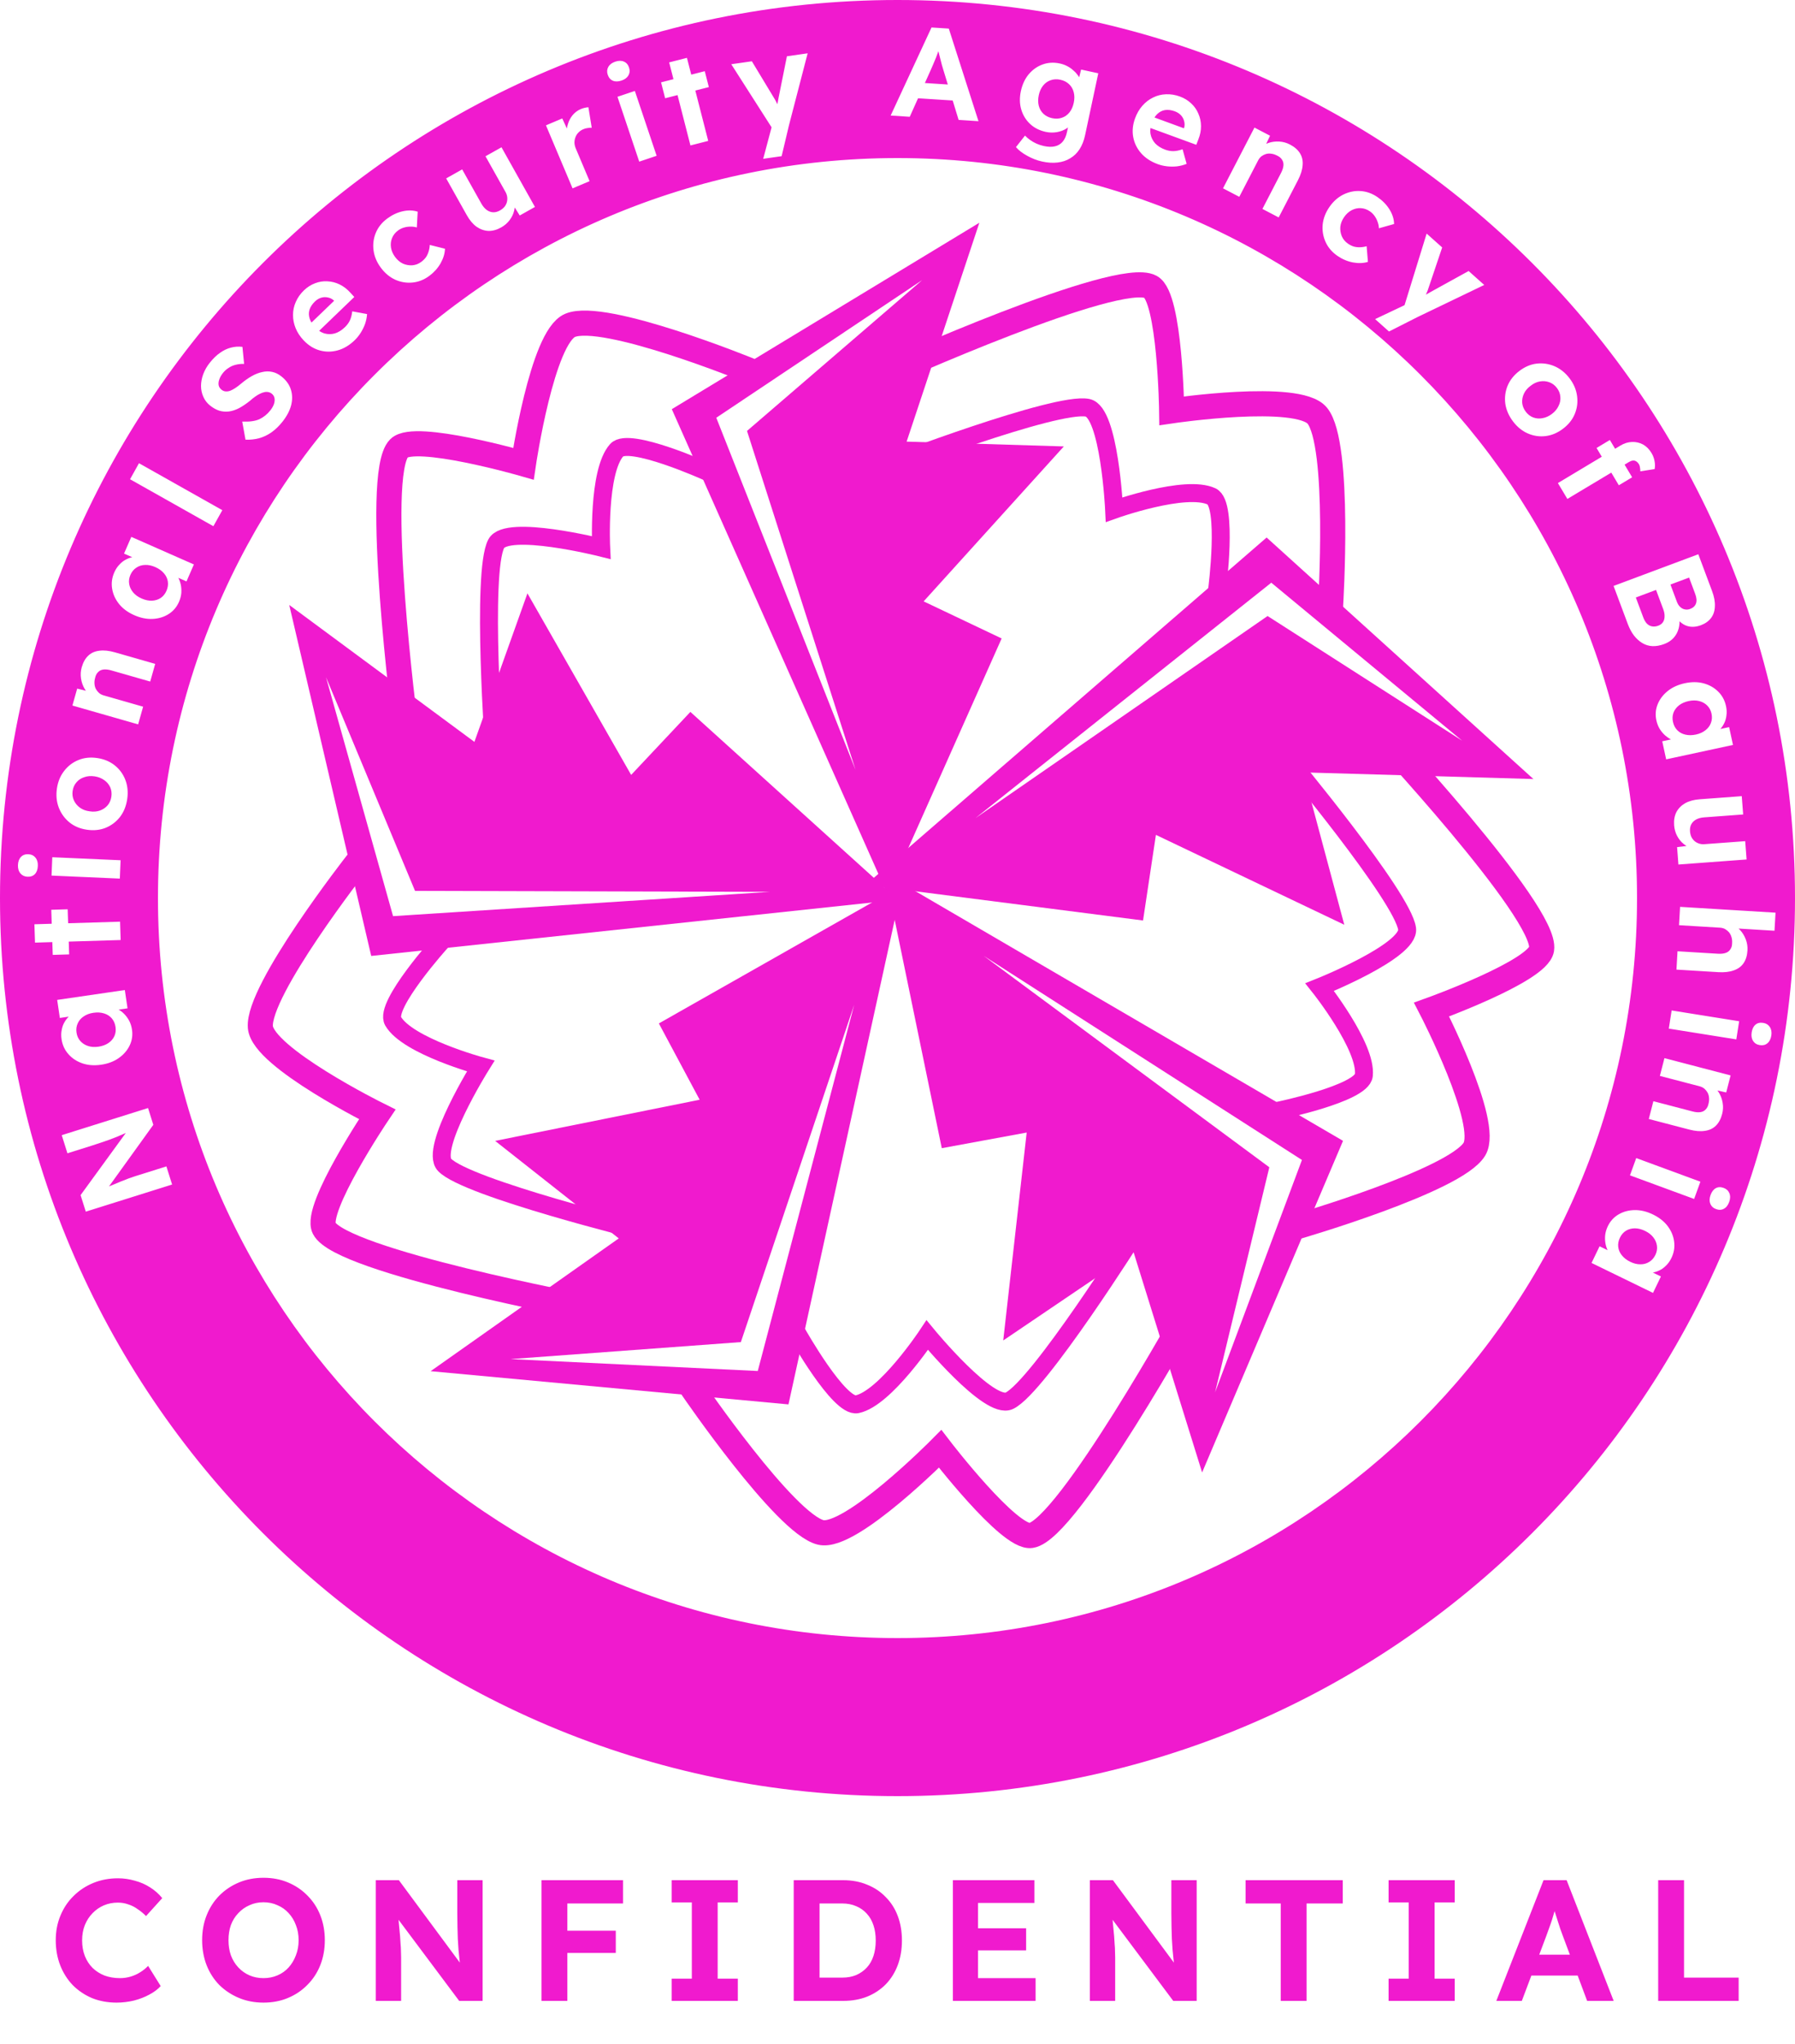<svg width="500" height="569" viewBox="0 0 500 569" fill="none" xmlns="http://www.w3.org/2000/svg">
<g clip-path="url(#clip0_7_21)">
<path fill-rule="evenodd" clip-rule="evenodd" d="M250 456C363.771 456 456 363.771 456 250C456 136.229 363.771 44 250 44C136.229 44 44 136.229 44 250C44 363.771 136.229 456 250 456ZM250 500C388.071 500 500 388.071 500 250C500 111.929 388.071 0 250 0C111.929 0 0 111.929 0 250C0 388.071 111.929 500 250 500ZM47.939 329.743L23.896 337.293L22.448 332.691L35.038 315.396C34.928 315.444 34.819 315.492 34.709 315.539L34.545 315.61L32.55 316.464C31.854 316.732 31.147 317.005 30.429 317.28C29.681 317.541 28.898 317.812 28.081 318.093C27.241 318.382 26.328 318.681 25.344 318.99L18.784 321.05L17.195 316.003L41.237 308.453L42.707 313.123L30.36 330.272C30.745 330.113 31.104 329.966 31.436 329.831C32.231 329.481 32.931 329.186 33.535 328.946C34.139 328.706 34.666 328.503 35.117 328.336C35.56 328.146 35.988 327.987 36.4 327.857C36.805 327.705 37.237 327.557 37.694 327.413L46.35 324.695L47.939 329.743ZM36.108 291.051C36.778 289.668 36.996 288.193 36.765 286.626C36.635 285.748 36.382 284.936 36.005 284.19C35.604 283.449 35.132 282.802 34.59 282.25C34.111 281.77 33.602 281.371 33.062 281.054L35.525 280.695L34.772 275.602L15.928 278.351L16.669 283.373L19.14 283.012C18.701 283.446 18.32 283.938 17.999 284.488C17.608 285.128 17.34 285.858 17.194 286.679C17.022 287.481 17.004 288.344 17.14 289.27C17.383 290.909 18.026 292.306 19.07 293.464C20.091 294.625 21.393 295.478 22.978 296.022C24.535 296.547 26.264 296.671 28.164 296.394C30.064 296.117 31.696 295.503 33.059 294.552C34.423 293.601 35.439 292.434 36.108 291.051ZM31.133 283.482C31.689 284.129 32.038 284.927 32.178 285.876C32.315 286.802 32.21 287.654 31.864 288.432C31.515 289.187 30.966 289.825 30.218 290.346C29.447 290.871 28.515 291.213 27.422 291.372C26.354 291.528 25.386 291.463 24.518 291.177C23.651 290.892 22.941 290.437 22.388 289.815C21.808 289.172 21.45 288.387 21.313 287.461C21.173 286.512 21.287 285.646 21.657 284.864C22.003 284.086 22.552 283.448 23.303 282.951C24.051 282.429 24.959 282.091 26.028 281.935C27.12 281.775 28.112 281.837 29.003 282.119C29.866 282.381 30.576 282.836 31.133 283.482ZM33.61 261.682L19.145 262.119L19.262 265.681L14.692 265.819L14.575 262.257L9.753 262.403L9.585 257.294L14.407 257.148L14.28 253.262L18.85 253.124L18.977 257.01L33.443 256.573L33.61 261.682ZM14.356 243.741L33.381 244.581L33.592 239.473L14.566 238.633L14.356 243.741ZM9.725 243.32C10.227 242.79 10.499 242.033 10.539 241.05C10.579 240.091 10.358 239.325 9.877 238.751C9.397 238.153 8.738 237.836 7.899 237.799C7.036 237.76 6.353 238.007 5.851 238.537C5.324 239.066 5.041 239.823 5.001 240.806C4.961 241.765 5.193 242.544 5.697 243.143C6.178 243.716 6.826 244.021 7.641 244.057C8.528 244.096 9.223 243.851 9.725 243.32ZM35.444 222.386C35.171 224.31 34.512 225.973 33.465 227.373C32.398 228.746 31.065 229.765 29.468 230.43C27.874 231.072 26.127 231.255 24.227 230.979C22.327 230.703 20.713 230.032 19.386 228.966C18.038 227.873 17.043 226.516 16.4 224.894C15.76 223.249 15.577 221.464 15.85 219.54C16.119 217.639 16.788 216.002 17.855 214.629C18.925 213.232 20.258 212.213 21.852 211.572C23.422 210.927 25.157 210.742 27.057 211.018C28.957 211.294 30.582 211.967 31.934 213.036C33.285 214.105 34.28 215.463 34.92 217.107C35.539 218.725 35.714 220.485 35.444 222.386ZM31.027 221.744C31.158 220.817 31.05 219.953 30.703 219.151C30.333 218.345 29.772 217.682 29.022 217.16C28.252 216.612 27.355 216.263 26.334 216.115C25.289 215.963 24.333 216.043 23.464 216.353C22.576 216.636 21.854 217.114 21.298 217.785C20.719 218.452 20.363 219.249 20.232 220.176C20.097 221.127 20.215 222.005 20.586 222.81C20.956 223.616 21.515 224.291 22.262 224.836C23.009 225.381 23.907 225.718 24.955 225.846C25.973 226.018 26.928 225.951 27.82 225.644C28.688 225.333 29.412 224.844 29.991 224.176C30.547 223.505 30.892 222.695 31.027 221.744ZM20.169 196.404L38.477 201.647L38.781 200.573L39.182 199.153L39.866 196.727L28.861 193.575C28.376 193.437 27.952 193.215 27.589 192.912C27.233 192.585 26.938 192.214 26.707 191.798C26.482 191.359 26.353 190.885 26.322 190.377C26.274 189.839 26.329 189.293 26.485 188.739C26.635 188.032 26.913 187.488 27.32 187.105C27.711 186.693 28.216 186.451 28.835 186.378C29.454 186.306 30.179 186.389 31.009 186.627L41.842 189.729L43.231 184.809L32.017 181.598C30.379 181.129 28.938 180.978 27.694 181.146C26.433 181.284 25.392 181.747 24.571 182.536C23.756 183.301 23.153 184.377 22.762 185.762C22.475 186.779 22.409 187.808 22.563 188.851C22.718 189.894 23.047 190.849 23.55 191.717C23.666 191.918 23.791 192.109 23.923 192.29L21.5 191.692L20.169 196.404ZM49.861 167.539C49.228 168.991 48.262 170.126 46.963 170.944C45.664 171.762 44.185 172.211 42.526 172.293C40.867 172.375 39.159 172.029 37.402 171.255C35.645 170.481 34.245 169.458 33.203 168.186C32.148 166.882 31.496 165.466 31.245 163.94C30.972 162.403 31.167 160.876 31.828 159.358C32.203 158.5 32.675 157.777 33.245 157.189C33.803 156.57 34.417 156.093 35.087 155.758C35.651 155.462 36.233 155.247 36.835 155.112L34.55 154.106L36.579 149.453L54.006 157.131L51.949 161.85L49.672 160.847C49.962 161.403 50.182 162.011 50.334 162.673C50.502 163.429 50.559 164.228 50.506 165.07C50.431 165.902 50.216 166.725 49.861 167.539ZM46.37 164.467C46.754 163.587 46.881 162.725 46.752 161.881C46.622 161.037 46.261 160.275 45.667 159.594C45.062 158.881 44.254 158.302 43.243 157.857C42.255 157.422 41.306 157.226 40.396 157.271C39.496 157.294 38.694 157.544 37.988 158.02C37.261 158.487 36.706 159.16 36.322 160.04C35.948 160.898 35.837 161.754 35.989 162.607C36.128 163.429 36.489 164.191 37.073 164.895C37.657 165.598 38.443 166.167 39.431 166.602C40.441 167.047 41.412 167.252 42.344 167.217C43.254 167.172 44.056 166.922 44.752 166.468C45.457 165.992 45.996 165.325 46.37 164.467ZM36.224 133.411L59.435 146.484L61.927 142.021L38.715 128.948L36.224 133.411ZM78.703 117.368C77.736 118.591 76.7 119.592 75.596 120.37C74.506 121.128 73.358 121.672 72.151 121.999C70.959 122.308 69.704 122.444 68.386 122.407L67.471 117.354C69.477 117.448 71.072 117.23 72.256 116.699C73.436 116.136 74.45 115.317 75.299 114.244C75.76 113.66 76.094 113.083 76.301 112.511C76.504 111.906 76.56 111.352 76.468 110.849C76.376 110.347 76.123 109.931 75.71 109.602C75.409 109.363 75.085 109.212 74.737 109.15C74.37 109.072 73.995 109.081 73.614 109.176C73.214 109.257 72.805 109.407 72.387 109.626C71.95 109.83 71.511 110.095 71.071 110.419C70.612 110.729 70.152 111.099 69.69 111.528C68.612 112.388 67.592 113.079 66.629 113.601C65.647 114.108 64.694 114.423 63.77 114.547C62.828 114.655 61.924 114.58 61.058 114.321C60.207 114.042 59.369 113.574 58.543 112.917C57.698 112.244 57.067 111.436 56.651 110.491C56.217 109.532 55.997 108.513 55.992 107.436C56.002 106.339 56.208 105.246 56.611 104.156C57.029 103.047 57.625 102.003 58.399 101.024C59.352 99.819 60.326 98.876 61.322 98.197C62.299 97.502 63.302 97.028 64.33 96.772C65.373 96.498 66.439 96.426 67.528 96.557L67.999 101.303C67.161 101.28 66.377 101.361 65.648 101.548C64.934 101.716 64.277 102.006 63.676 102.417C63.072 102.795 62.546 103.266 62.1 103.831C61.608 104.452 61.269 105.056 61.081 105.643C60.874 106.214 60.816 106.751 60.908 107.254C61.015 107.738 61.285 108.151 61.717 108.495C62.055 108.764 62.422 108.919 62.819 108.958C63.216 108.998 63.644 108.94 64.103 108.785C64.544 108.614 65.018 108.363 65.526 108.03C66.033 107.698 66.559 107.304 67.103 106.847C68.129 105.976 69.138 105.261 70.13 104.701C71.123 104.142 72.095 103.765 73.044 103.57C73.99 103.341 74.918 103.328 75.828 103.531C76.72 103.719 77.569 104.135 78.377 104.777C79.71 105.838 80.593 107.063 81.026 108.45C81.459 109.837 81.482 111.298 81.096 112.831C80.692 114.349 79.894 115.861 78.703 117.368ZM94.031 97.544C95.718 97.086 97.306 96.142 98.794 94.711C99.416 94.112 99.973 93.427 100.464 92.655C100.954 91.883 101.361 91.059 101.685 90.182C101.992 89.287 102.18 88.374 102.25 87.44L98.122 86.666C97.999 87.683 97.778 88.528 97.459 89.202C97.14 89.875 96.677 90.503 96.072 91.085C95.19 91.933 94.262 92.509 93.29 92.812C92.318 93.081 91.36 93.086 90.416 92.829C89.889 92.673 89.383 92.427 88.899 92.09L98.688 82.675L97.619 81.506C96.707 80.484 95.698 79.707 94.59 79.174C93.483 78.641 92.344 78.354 91.175 78.312C90.007 78.237 88.868 78.417 87.757 78.853C86.629 79.272 85.599 79.93 84.665 80.829C83.661 81.793 82.901 82.874 82.385 84.07C81.869 85.232 81.615 86.442 81.623 87.7C81.614 88.941 81.86 90.169 82.36 91.386C82.86 92.604 83.616 93.741 84.629 94.799C85.939 96.169 87.412 97.083 89.047 97.542C90.682 98.001 92.343 98.002 94.031 97.544ZM86.766 89.796L93.072 83.731L92.972 83.627C92.49 83.192 91.927 82.917 91.286 82.802C90.661 82.67 90.042 82.699 89.427 82.891C88.813 83.082 88.247 83.427 87.728 83.926C86.967 84.658 86.459 85.429 86.205 86.24C85.968 87.034 85.985 87.85 86.256 88.689C86.376 89.06 86.546 89.429 86.766 89.796ZM119.624 76.769C118.161 77.858 116.594 78.485 114.924 78.651C113.254 78.816 111.64 78.552 110.08 77.858C108.539 77.15 107.204 76.034 106.075 74.511C104.96 73.007 104.287 71.414 104.056 69.731C103.829 68.015 104.036 66.38 104.677 64.827C105.318 63.273 106.37 61.952 107.833 60.863C109.2 59.846 110.637 59.165 112.145 58.821C113.653 58.477 115.053 58.512 116.346 58.926L116.108 63.321C115.567 63.155 114.987 63.078 114.368 63.09C113.735 63.082 113.114 63.171 112.504 63.355C111.913 63.526 111.367 63.797 110.867 64.169C110.077 64.757 109.518 65.473 109.187 66.317C108.862 67.127 108.769 67.989 108.908 68.903C109.048 69.816 109.432 70.697 110.061 71.545C110.675 72.374 111.399 72.988 112.231 73.385C113.069 73.749 113.945 73.905 114.862 73.851C115.764 73.778 116.6 73.455 117.37 72.882C117.871 72.51 118.292 72.091 118.635 71.627C118.964 71.143 119.213 70.613 119.384 70.037C119.574 69.447 119.682 68.828 119.71 68.18L123.949 69.243C123.909 70.559 123.504 71.908 122.734 73.288C121.951 74.649 120.914 75.809 119.624 76.769ZM136.036 64.282C137.208 64.311 138.401 63.985 139.614 63.303C140.556 62.773 141.335 62.102 141.951 61.287C142.567 60.472 142.992 59.587 143.225 58.629C143.297 58.336 143.349 58.045 143.381 57.755L144.773 59.989L149.009 57.608L139.691 40.999L135.235 43.504L140.819 53.457C141.077 53.917 141.234 54.394 141.29 54.885C141.346 55.377 141.309 55.852 141.181 56.309C141.052 56.767 140.826 57.197 140.502 57.6C140.165 57.982 139.757 58.308 139.275 58.578C138.606 58.955 137.959 59.126 137.334 59.092C136.71 59.057 136.119 58.839 135.563 58.436C134.995 58.012 134.499 57.423 134.077 56.669L128.739 47.156L124.283 49.662L130.026 59.897C130.812 61.299 131.718 62.373 132.742 63.119C133.775 63.833 134.873 64.22 136.036 64.282ZM159.488 52.435L152.078 34.892L156.621 32.973L157.906 35.782C157.957 35.424 158.035 35.069 158.139 34.716C158.418 33.712 158.867 32.832 159.486 32.075C160.126 31.31 160.889 30.74 161.773 30.367C162.149 30.208 162.528 30.087 162.909 30.004C163.291 29.921 163.622 29.872 163.903 29.858L164.828 35.563C164.506 35.543 164.139 35.568 163.726 35.638C163.303 35.686 162.893 35.794 162.495 35.963C161.965 36.187 161.509 36.496 161.129 36.891C160.762 37.255 160.487 37.684 160.304 38.178C160.113 38.649 160.016 39.159 160.013 39.708C160.032 40.247 160.158 40.793 160.392 41.345L164.23 50.432L159.488 52.435ZM171.995 26.944L178.06 44.996L182.907 43.371L176.841 25.319L171.995 26.944ZM170.72 22.473C171.396 22.753 172.201 22.736 173.134 22.423C174.044 22.118 174.681 21.639 175.043 20.985C175.429 20.324 175.488 19.596 175.22 18.799C174.945 17.98 174.47 17.431 173.793 17.152C173.109 16.85 172.301 16.855 171.368 17.168C170.458 17.473 169.814 17.968 169.436 18.651C169.073 19.305 169.022 20.018 169.282 20.791C169.564 21.633 170.044 22.194 170.72 22.473ZM192.322 40.49L188.729 26.471L185.275 27.352L184.14 22.923L187.593 22.042L186.395 17.369L191.349 16.105L192.547 20.778L196.314 19.817L197.449 24.246L193.682 25.207L197.276 39.226L192.322 40.49ZM214.924 35.439L212.593 44.209L217.725 43.477L219.783 34.819L224.971 14.842L219.197 15.666L216.848 27.347C216.75 27.931 216.647 28.483 216.54 29.004C216.476 28.876 216.41 28.748 216.341 28.619C216.096 28.097 215.849 27.647 215.6 27.27L209.432 17.059L203.694 17.878L214.924 35.439ZM248.093 32.169L259.476 7.649L264.29 7.959L272.558 33.742L267.026 33.387L265.374 27.978L255.724 27.357L253.41 32.511L248.093 32.169ZM262.789 19.514L264.014 23.525L257.629 23.115L259.298 19.398C259.523 18.859 259.761 18.309 260.012 17.748C260.263 17.187 260.502 16.614 260.731 16.027C260.96 15.416 261.177 14.829 261.38 14.265L261.386 14.25C261.531 14.822 261.684 15.427 261.847 16.063C262.021 16.747 262.186 17.395 262.341 18.006C262.52 18.619 262.669 19.122 262.789 19.514ZM286.124 43.364C287.46 44.121 288.866 44.659 290.344 44.98C291.868 45.311 293.285 45.397 294.595 45.239C295.928 45.087 297.105 44.691 298.124 44.053C299.162 43.443 300.029 42.6 300.725 41.523C301.421 40.446 301.931 39.144 302.256 37.619L305.927 20.402L301.142 19.363L300.608 21.517C300.457 21.257 300.279 21.002 300.073 20.752C299.731 20.285 299.308 19.85 298.806 19.446C298.331 19.023 297.783 18.659 297.161 18.352C296.563 18.05 295.912 17.823 295.209 17.671C293.52 17.304 291.917 17.398 290.4 17.953C288.912 18.49 287.625 19.402 286.541 20.689C285.485 21.958 284.757 23.532 284.357 25.409C283.966 27.24 284.008 28.944 284.482 30.52C284.956 32.096 285.776 33.429 286.943 34.517C288.109 35.605 289.561 36.337 291.296 36.714C292.305 36.933 293.33 36.959 294.372 36.792C295.418 36.602 296.326 36.258 297.094 35.762C297.233 35.669 297.364 35.572 297.487 35.472L297.216 36.746C296.97 37.896 296.571 38.792 296.017 39.433C295.458 40.097 294.74 40.531 293.862 40.733C293.008 40.941 291.972 40.913 290.752 40.648C290.048 40.495 289.371 40.275 288.721 39.986C288.095 39.703 287.504 39.366 286.949 38.975C286.394 38.585 285.917 38.175 285.518 37.744L282.994 40.954C283.74 41.828 284.783 42.631 286.124 43.364ZM295.777 32.787C294.955 33.075 294.052 33.112 293.067 32.899C292.105 32.69 291.296 32.281 290.641 31.672C290.009 31.069 289.579 30.324 289.35 29.44C289.126 28.532 289.127 27.55 289.352 26.493C289.578 25.437 289.975 24.553 290.544 23.842C291.112 23.13 291.808 22.63 292.63 22.342C293.481 22.035 294.387 21.986 295.348 22.195C296.333 22.409 297.142 22.818 297.774 23.421C298.43 24.03 298.869 24.789 299.093 25.697C299.321 26.581 299.323 27.552 299.098 28.608C298.868 29.688 298.468 30.583 297.899 31.295C297.33 32.007 296.623 32.504 295.777 32.787ZM322.509 45.701C320.571 44.991 319.023 43.977 317.866 42.66C316.71 41.342 315.975 39.846 315.661 38.172C315.348 36.498 315.513 34.77 316.158 32.987C316.656 31.61 317.339 30.429 318.206 29.443C319.073 28.457 320.063 27.695 321.176 27.157C322.298 26.596 323.492 26.292 324.76 26.245C326.058 26.184 327.361 26.392 328.668 26.871C329.885 27.316 330.931 27.954 331.804 28.785C332.686 29.594 333.351 30.54 333.801 31.625C334.282 32.695 334.529 33.846 334.543 35.078C334.557 36.31 334.309 37.561 333.798 38.831L333.226 40.308L320.471 35.639C320.385 36.224 320.389 36.787 320.483 37.33C320.67 38.293 321.1 39.153 321.77 39.91C322.472 40.652 323.397 41.234 324.546 41.654C325.335 41.943 326.101 42.083 326.845 42.074C327.588 42.065 328.442 41.892 329.406 41.555L330.542 45.613C329.676 45.96 328.775 46.193 327.839 46.31C326.912 46.405 325.994 46.401 325.087 46.299C324.179 46.197 323.32 45.998 322.509 45.701ZM329.795 35.717L321.578 32.709C321.809 32.35 322.064 32.034 322.343 31.762C322.973 31.15 323.696 30.775 324.511 30.639C325.348 30.511 326.263 30.629 327.254 30.992C327.93 31.239 328.49 31.597 328.933 32.066C329.376 32.535 329.677 33.08 329.835 33.7C330.016 34.328 330.019 34.956 329.844 35.581L329.795 35.717ZM349.432 35.512L340.674 52.423L341.663 52.94L342.971 53.623L345.205 54.791L350.469 44.625C350.701 44.178 351.001 43.806 351.37 43.512C351.76 43.228 352.181 43.015 352.634 42.873C353.107 42.741 353.595 42.712 354.098 42.785C354.633 42.848 355.156 43.013 355.666 43.28C356.326 43.571 356.803 43.955 357.096 44.433C357.421 44.901 357.558 45.446 357.505 46.069C357.453 46.692 357.228 47.387 356.831 48.154L351.649 58.16L356.18 60.528L361.544 50.17C362.327 48.657 362.761 47.273 362.844 46.016C362.959 44.749 362.713 43.632 362.106 42.665C361.52 41.709 360.589 40.897 359.313 40.23C358.377 39.741 357.384 39.466 356.335 39.405C355.286 39.343 354.287 39.471 353.339 39.788C353.12 39.862 352.909 39.945 352.706 40.038L353.771 37.78L349.432 35.512ZM372.54 71.223C371.04 70.185 369.942 68.9 369.247 67.369C368.553 65.837 368.281 64.219 368.433 62.514C368.604 60.823 369.227 59.196 370.3 57.634C371.36 56.09 372.647 54.938 374.16 54.176C375.707 53.407 377.317 53.077 378.99 53.184C380.663 53.291 382.25 53.864 383.75 54.902C385.151 55.872 386.257 57.017 387.068 58.337C387.879 59.657 388.298 60.998 388.324 62.358L384.099 63.55C384.081 62.983 383.967 62.407 383.756 61.824C383.559 61.221 383.275 60.659 382.904 60.14C382.552 59.634 382.12 59.203 381.607 58.848C380.798 58.288 379.942 57.987 379.039 57.946C378.169 57.899 377.325 58.088 376.508 58.515C375.691 58.942 374.983 59.59 374.385 60.461C373.801 61.312 373.455 62.196 373.349 63.114C373.275 64.027 373.412 64.909 373.758 65.762C374.117 66.594 374.692 67.284 375.481 67.83C375.994 68.186 376.526 68.451 377.075 68.626C377.637 68.782 378.218 68.849 378.816 68.825C379.434 68.815 380.054 68.719 380.675 68.535L381.038 72.902C379.783 73.288 378.38 73.339 376.829 73.053C375.292 72.748 373.862 72.138 372.54 71.223ZM391.238 84.951L383.04 88.833L386.91 92.282L394.846 88.263L413.439 79.324L409.085 75.444L398.655 81.194C398.146 81.496 397.658 81.775 397.192 82.029C397.248 81.898 397.303 81.764 397.357 81.628C397.597 81.103 397.781 80.624 397.908 80.191L401.721 68.882L397.394 65.025L391.238 84.951ZM421.458 117.322C420.284 115.773 419.566 114.132 419.306 112.4C419.08 110.671 419.291 109.003 419.938 107.394C420.6 105.804 421.695 104.428 423.222 103.265C424.75 102.101 426.357 101.421 428.044 101.222C429.764 101.028 431.425 101.272 433.026 101.953C434.642 102.654 436.037 103.779 437.212 105.328C438.372 106.857 439.065 108.486 439.291 110.215C439.532 111.962 439.321 113.63 438.66 115.22C438.017 116.795 436.932 118.165 435.404 119.328C433.877 120.491 432.26 121.179 430.554 121.392C428.848 121.605 427.187 121.361 425.571 120.661C423.989 119.965 422.618 118.852 421.458 117.322ZM425.01 114.618C425.575 115.364 426.264 115.895 427.077 116.211C427.908 116.513 428.772 116.58 429.668 116.411C430.597 116.246 431.472 115.851 432.293 115.226C433.134 114.586 433.748 113.847 434.136 113.009C434.558 112.175 434.725 111.323 434.639 110.454C434.571 109.57 434.254 108.756 433.689 108.01C433.109 107.245 432.403 106.712 431.571 106.41C430.74 106.108 429.869 106.032 428.959 106.182C428.048 106.332 427.18 106.736 426.355 107.395C425.519 108.001 424.898 108.731 424.49 109.584C424.102 110.422 423.942 111.283 424.01 112.167C424.096 113.036 424.43 113.853 425.01 114.618ZM446.182 127.146L433.953 134.474L434.526 135.432L435.283 136.699L436.594 138.893L448.823 131.565L450.928 135.088L454.634 132.867L452.528 129.344L453.764 128.604C454.155 128.37 454.511 128.241 454.832 128.216C455.173 128.179 455.48 128.248 455.751 128.421C456.055 128.602 456.324 128.889 456.558 129.28C456.694 129.507 456.78 129.791 456.816 130.133C456.886 130.483 456.918 130.841 456.913 131.208L460.901 130.581C461.041 129.881 461.034 129.144 460.879 128.37C460.744 127.583 460.462 126.829 460.031 126.108C459.39 125.037 458.593 124.241 457.64 123.722C456.698 123.223 455.68 122.993 454.586 123.033C453.492 123.074 452.44 123.396 451.431 124L449.887 124.926L448.428 122.484L444.723 124.705L446.182 127.146ZM449.463 163.11L473.069 154.291L476.902 164.541C477.49 166.115 477.75 167.529 477.682 168.785C477.644 170.054 477.292 171.134 476.625 172.023C475.959 172.913 475.018 173.585 473.804 174.038C472.455 174.542 471.205 174.625 470.054 174.287C469.231 174.045 468.495 173.6 467.848 172.952C467.846 173.655 467.758 174.331 467.584 174.979C467.316 175.976 466.846 176.843 466.174 177.581C465.502 178.319 464.637 178.885 463.581 179.28C462.411 179.717 461.306 179.912 460.264 179.866C459.244 179.811 458.303 179.522 457.441 178.999C456.579 178.476 455.802 177.767 455.109 176.873C454.447 175.993 453.884 174.935 453.422 173.698L449.463 163.11ZM455.662 166.328L457.73 171.858C457.999 172.577 458.328 173.147 458.715 173.566C459.133 173.999 459.617 174.266 460.168 174.368C460.718 174.47 461.297 174.407 461.904 174.18C462.489 173.962 462.929 173.631 463.224 173.187C463.519 172.744 463.667 172.215 463.668 171.6C463.699 170.999 463.576 170.327 463.299 169.585L461.294 164.224L455.662 166.328ZM465.307 162.725L467.098 167.513C467.325 168.12 467.635 168.606 468.028 168.972C468.421 169.337 468.85 169.561 469.316 169.643C469.791 169.747 470.287 169.703 470.804 169.51C471.636 169.199 472.176 168.69 472.424 167.982C472.672 167.275 472.594 166.382 472.19 165.303L470.501 160.784L465.307 162.725ZM461.74 196.062C461.166 197.488 461.046 198.974 461.383 200.522C461.571 201.39 461.878 202.183 462.305 202.901C462.754 203.614 463.268 204.228 463.846 204.742C464.356 205.188 464.89 205.552 465.45 205.832L463.018 206.356L464.111 211.387L482.726 207.371L481.649 202.411L479.209 202.937C479.618 202.475 479.964 201.958 480.248 201.387C480.595 200.723 480.813 199.976 480.903 199.146C481.022 198.335 480.982 197.472 480.783 196.558C480.432 194.939 479.696 193.588 478.577 192.504C477.48 191.414 476.124 190.651 474.506 190.215C472.917 189.796 471.184 189.79 469.307 190.195C467.431 190.6 465.844 191.322 464.547 192.363C463.251 193.404 462.315 194.637 461.74 196.062ZM467.212 203.279C466.614 202.671 466.213 201.898 466.009 200.96C465.81 200.046 465.858 199.188 466.15 198.389C466.448 197.612 466.953 196.939 467.664 196.368C468.399 195.792 469.305 195.388 470.385 195.155C471.44 194.927 472.41 194.927 473.295 195.153C474.179 195.38 474.918 195.785 475.511 196.369C476.133 196.972 476.543 197.73 476.742 198.645C476.946 199.583 476.889 200.454 476.573 201.259C476.28 202.059 475.776 202.733 475.059 203.28C474.348 203.851 473.465 204.25 472.409 204.478C471.33 204.711 470.337 204.716 469.429 204.495C468.55 204.291 467.811 203.886 467.212 203.279ZM466.329 229.743C466.223 228.356 466.431 227.137 466.952 226.087C467.499 225.06 468.314 224.23 469.397 223.596C470.506 222.984 471.862 222.619 473.466 222.5L485.169 221.632L485.559 226.729L474.681 227.536C473.819 227.6 473.076 227.799 472.452 228.134C471.852 228.468 471.404 228.91 471.109 229.461C470.815 230.013 470.696 230.671 470.755 231.437C470.797 231.987 470.92 232.496 471.124 232.962C471.352 233.426 471.647 233.813 472.007 234.124C472.368 234.434 472.783 234.668 473.253 234.825C473.722 234.983 474.22 235.042 474.747 235.003L486.127 234.16L486.517 239.257L467.525 240.665L467.155 235.819L469.767 235.504C469.519 235.353 469.277 235.182 469.041 234.993C468.272 234.376 467.648 233.617 467.17 232.713C466.692 231.81 466.411 230.82 466.329 229.743ZM494.579 254.065L467.988 252.448L467.924 253.563L467.839 255.036L467.693 257.552L479.12 258.247C479.623 258.277 480.085 258.402 480.505 258.619C480.924 258.861 481.291 259.16 481.607 259.516C481.922 259.896 482.149 260.33 482.289 260.82C482.452 261.335 482.517 261.879 482.483 262.455C482.49 263.176 482.335 263.768 482.02 264.23C481.728 264.717 481.287 265.063 480.698 265.267C480.109 265.472 479.384 265.548 478.522 265.496L467.274 264.812L466.98 269.915L478.622 270.623C480.323 270.727 481.763 270.562 482.942 270.128C484.143 269.721 485.06 269.043 485.692 268.096C486.322 267.172 486.678 265.992 486.761 264.554C486.822 263.5 486.665 262.48 486.289 261.496C485.913 260.511 485.386 259.65 484.707 258.911C484.57 258.761 484.428 258.621 484.282 258.488L494.288 259.097L494.579 254.065ZM465.637 281.288L484.442 284.293L483.653 289.344L464.848 286.339L465.637 281.288ZM487.928 287.402C488.08 286.43 488.435 285.709 488.995 285.239C489.554 284.769 490.272 284.605 491.149 284.745C491.955 284.873 492.564 285.25 492.976 285.875C493.409 286.527 493.551 287.328 493.403 288.276C493.251 289.249 492.883 289.968 492.301 290.434C491.741 290.903 491.035 291.07 490.182 290.934C489.352 290.801 488.733 290.41 488.325 289.762C487.912 289.137 487.78 288.35 487.928 287.402ZM482.061 299.371L463.635 294.557L463.357 295.638L462.989 297.067L462.361 299.508L473.438 302.402C473.925 302.529 474.354 302.74 474.724 303.036C475.088 303.354 475.391 303.718 475.632 304.129C475.868 304.562 476.007 305.033 476.05 305.54C476.11 306.077 476.068 306.624 475.925 307.182C475.792 307.891 475.526 308.442 475.128 308.834C474.747 309.255 474.248 309.509 473.631 309.596C473.014 309.683 472.287 309.617 471.451 309.399L460.549 306.55L459.275 311.501L470.561 314.45C472.209 314.88 473.654 314.997 474.894 314.801C476.151 314.633 477.181 314.146 477.984 313.338C478.78 312.554 479.358 311.465 479.717 310.07C479.98 309.048 480.022 308.017 479.843 306.978C479.665 305.939 479.314 304.991 478.79 304.135C478.669 303.937 478.541 303.75 478.404 303.572L480.841 304.113L482.061 299.371ZM455.775 322.382L473.648 328.956L471.902 333.761L454.029 327.187L455.775 322.382ZM476.47 332.679C476.806 331.755 477.294 331.116 477.933 330.763C478.572 330.409 479.308 330.386 480.142 330.693C480.907 330.974 481.433 331.462 481.717 332.154C482.016 332.878 482.001 333.691 481.673 334.593C481.337 335.518 480.838 336.153 480.177 336.498C479.538 336.851 478.813 336.878 478.002 336.58C477.214 336.29 476.681 335.787 476.405 335.072C476.121 334.379 476.142 333.582 476.47 332.679ZM450.894 338.04C449.565 338.807 448.556 339.904 447.868 341.331C447.482 342.131 447.236 342.945 447.129 343.774C447.044 344.614 447.071 345.414 447.21 346.176C447.336 346.843 447.533 347.459 447.801 348.026L445.564 346.936L443.327 351.573L460.448 359.913L462.653 355.341L460.409 354.248C461.015 354.136 461.606 353.943 462.181 353.669C462.863 353.361 463.494 352.907 464.076 352.31C464.668 351.744 465.168 351.04 465.574 350.197C466.294 348.705 466.547 347.186 466.333 345.641C466.141 344.106 465.543 342.666 464.539 341.323C463.546 340.012 462.186 338.936 460.46 338.095C458.734 337.254 457.041 336.843 455.38 336.861C453.719 336.88 452.224 337.273 450.894 338.04ZM450.759 347.104C450.662 346.256 450.822 345.399 451.239 344.535C451.645 343.692 452.21 343.046 452.933 342.597C453.645 342.17 454.457 341.951 455.368 341.941C456.3 341.941 457.262 342.183 458.255 342.667C459.226 343.14 459.99 343.739 460.546 344.464C461.102 345.188 461.434 345.964 461.542 346.791C461.66 347.649 461.516 348.5 461.11 349.343C460.693 350.208 460.112 350.859 459.368 351.298C458.645 351.746 457.833 351.965 456.933 351.954C456.022 351.964 455.081 351.732 454.11 351.259C453.118 350.776 452.333 350.167 451.755 349.431C451.188 348.728 450.856 347.952 450.759 347.104Z" fill="#F01ACE"/>
<path d="M112.956 202.351C112.956 202.351 103.842 132.025 111.166 124.759C115.554 120.404 145.807 129.1 145.807 129.1C145.807 129.1 150.984 93.873 158.798 90.575C168.237 86.592 208.595 103.055 208.595 103.055" stroke="#F01ACE" stroke-width="7" stroke-miterlimit="10" stroke-linecap="round"/>
<path d="M137.688 209.947C137.688 209.947 134.022 159.321 138.229 151.346C141.141 145.828 167.458 152.432 167.458 152.432C167.458 152.432 166.422 131.303 171.788 125.302C175.187 121.5 196.982 131.32 196.982 131.32" stroke="#F01ACE" stroke-width="5" stroke-miterlimit="10" stroke-linecap="round"/>
<path d="M246.924 103.987C246.924 103.987 311.457 74.929 320.511 79.859C325.937 82.813 326.37 114.359 326.37 114.359C326.37 114.359 361.509 109.153 366.915 115.7C373.445 123.609 370.629 168.648 370.629 168.648" stroke="#F01ACE" stroke-width="7" stroke-miterlimit="10" stroke-linecap="round"/>
<path d="M246.812 129.917C246.812 129.917 294.104 111.777 302.935 113.512C309.046 114.712 310.34 141.877 310.34 141.877C310.34 141.877 330.22 134.781 337.501 138.197C342.114 140.361 339.03 164.115 339.03 164.115" stroke="#F01ACE" stroke-width="5" stroke-miterlimit="10" stroke-linecap="round"/>
<path d="M382.714 202.354C382.714 202.354 431.114 254.075 429.409 264.262C428.387 270.367 398.771 281.038 398.771 281.038C398.771 281.038 415.111 312.654 410.693 319.908C405.357 328.671 361.23 341.498 361.23 341.498" stroke="#F01ACE" stroke-width="7" stroke-miterlimit="10" stroke-linecap="round"/>
<path d="M358.218 210.682C358.218 210.682 390.712 249.611 391.947 258.547C392.802 264.73 367.599 274.793 367.599 274.793C367.599 274.793 380.759 291.329 379.904 299.343C379.363 304.419 355.954 309.222 355.954 309.222" stroke="#F01ACE" stroke-width="5" stroke-miterlimit="10" stroke-linecap="round"/>
<path d="M331.709 363.95C331.709 363.95 297.378 425.956 287.181 427.442C281.07 428.333 261.882 403.326 261.882 403.326C261.882 403.326 236.847 428.586 228.607 426.587C218.653 424.172 192.885 386.493 192.885 386.493" stroke="#F01ACE" stroke-width="7" stroke-miterlimit="10" stroke-linecap="round"/>
<path d="M316.311 343.114C316.311 343.114 289.268 386.029 281.158 389.939C275.547 392.645 258.285 371.665 258.285 371.665C258.285 371.665 246.602 389.28 238.729 390.914C233.742 391.949 222.024 371.074 222.024 371.074" stroke="#F01ACE" stroke-width="5" stroke-miterlimit="10" stroke-linecap="round"/>
<path d="M164.465 364.119C164.465 364.119 94.919 351.125 90.282 341.902C87.503 336.374 105.083 310.206 105.083 310.206C105.083 310.206 73.25 294.407 72.53 285.939C71.661 275.709 99.331 240.341 99.331 240.341" stroke="#F01ACE" stroke-width="7" stroke-miterlimit="10" stroke-linecap="round"/>
<path d="M179.299 342.877C179.299 342.877 130.127 330.763 123.857 324.292C119.518 319.813 133.899 296.753 133.899 296.753C133.899 296.753 113.53 291.227 109.49 284.259C106.93 279.845 122.969 262.089 122.969 262.089" stroke="#F01ACE" stroke-width="5" stroke-miterlimit="10" stroke-linecap="round"/>
<path d="M199.522 116.289L238.315 214.321L208.079 119.961L256.879 77.97L199.522 116.289ZM252.542 122.937L296.332 124.274L257.283 167.408L279.01 177.732L247.23 249.024L187.132 113.902L272.806 62L252.542 122.937Z" fill="#F01ACE"/>
<path d="M354.119 162.211L271.698 227.755L353.084 171.484L407.281 206.191L354.119 162.211ZM363.083 215.016L374.453 257.429L321.98 232.41L318.395 256.244L241.13 246.334L352.82 149.631L427.133 216.865L363.083 215.016Z" fill="#F01ACE"/>
<path d="M362.657 322.906L274.02 266.095L353.573 324.941L338.462 387.605L362.657 322.906ZM315.761 348.579L279.451 373.152L285.984 315.273L262.335 319.627L246.552 243.161L374.102 317.583L334.85 409.896L315.761 348.579Z" fill="#F01ACE"/>
<path d="M211.076 381.655L237.943 279.687L206.367 373.606L142.228 378.337L211.076 381.655ZM172.357 344.74L137.919 317.595L194.889 306.139L183.525 284.897L251.329 246.46L219.63 390.951L119.953 381.703L172.357 344.74Z" fill="#F01ACE"/>
<path d="M109.488 255.033L214.478 248.267L115.611 248.005L90.811 188.521L109.488 255.033ZM132.146 206.522L146.917 165.176L175.808 215.714L192.305 198.178L250.158 250.466L103.403 266.112L80.568 168.409L132.146 206.522Z" fill="#F01ACE"/>
<path d="M32.473 557.48C30.009 557.48 27.737 557.064 25.657 556.232C23.609 555.368 21.817 554.168 20.281 552.632C18.777 551.064 17.609 549.224 16.777 547.112C15.945 544.968 15.529 542.632 15.529 540.104C15.529 537.64 15.961 535.368 16.825 533.288C17.689 531.176 18.905 529.352 20.473 527.816C22.041 526.248 23.881 525.032 25.993 524.168C28.105 523.304 30.393 522.872 32.857 522.872C34.457 522.872 36.025 523.096 37.561 523.544C39.129 523.96 40.553 524.584 41.833 525.416C43.145 526.248 44.265 527.24 45.193 528.392L40.681 533.384C39.913 532.616 39.113 531.96 38.281 531.416C37.481 530.84 36.617 530.408 35.689 530.12C34.793 529.8 33.833 529.64 32.809 529.64C31.433 529.64 30.137 529.896 28.921 530.408C27.737 530.92 26.697 531.64 25.801 532.568C24.905 533.464 24.185 534.568 23.641 535.88C23.129 537.16 22.873 538.584 22.873 540.152C22.873 541.752 23.129 543.208 23.641 544.52C24.153 545.8 24.873 546.904 25.801 547.832C26.729 548.728 27.833 549.432 29.113 549.944C30.425 550.424 31.865 550.664 33.433 550.664C34.457 550.664 35.449 550.52 36.409 550.232C37.369 549.944 38.249 549.544 39.049 549.032C39.881 548.52 40.617 547.928 41.257 547.256L44.761 552.872C43.993 553.736 42.953 554.52 41.641 555.224C40.361 555.928 38.921 556.488 37.321 556.904C35.721 557.288 34.105 557.48 32.473 557.48ZM73.391 557.48C70.927 557.48 68.655 557.048 66.575 556.184C64.495 555.32 62.671 554.12 61.103 552.584C59.567 551.016 58.383 549.176 57.551 547.064C56.719 544.92 56.303 542.6 56.303 540.104C56.303 537.576 56.719 535.272 57.551 533.192C58.383 531.08 59.567 529.24 61.103 527.672C62.671 526.104 64.495 524.888 66.575 524.024C68.655 523.16 70.927 522.728 73.391 522.728C75.887 522.728 78.159 523.16 80.207 524.024C82.287 524.888 84.095 526.104 85.631 527.672C87.199 529.24 88.399 531.08 89.231 533.192C90.063 535.304 90.479 537.608 90.479 540.104C90.479 542.6 90.063 544.904 89.231 547.016C88.399 549.128 87.199 550.968 85.631 552.536C84.095 554.104 82.287 555.32 80.207 556.184C78.159 557.048 75.887 557.48 73.391 557.48ZM73.391 550.664C74.799 550.664 76.095 550.408 77.279 549.896C78.495 549.384 79.535 548.648 80.399 547.688C81.263 546.728 81.935 545.608 82.415 544.328C82.927 543.048 83.183 541.64 83.183 540.104C83.183 538.568 82.927 537.16 82.415 535.88C81.935 534.6 81.263 533.496 80.399 532.568C79.535 531.608 78.495 530.872 77.279 530.36C76.095 529.816 74.799 529.544 73.391 529.544C71.983 529.544 70.687 529.816 69.503 530.36C68.319 530.872 67.279 531.608 66.383 532.568C65.487 533.496 64.799 534.6 64.319 535.88C63.871 537.16 63.647 538.568 63.647 540.104C63.647 541.64 63.871 543.048 64.319 544.328C64.799 545.608 65.487 546.728 66.383 547.688C67.279 548.648 68.319 549.384 69.503 549.896C70.687 550.408 71.983 550.664 73.391 550.664ZM104.675 557V523.4H111.107L129.683 548.504H128.339C128.211 547.512 128.099 546.552 128.003 545.624C127.907 544.664 127.811 543.704 127.715 542.744C127.651 541.752 127.587 540.744 127.523 539.72C127.491 538.664 127.459 537.56 127.427 536.408C127.395 535.224 127.379 533.944 127.379 532.568V523.4H134.435V557H127.907L108.947 531.656L110.771 531.704C110.931 533.368 111.059 534.792 111.155 535.976C111.283 537.128 111.379 538.136 111.443 539C111.507 539.864 111.555 540.616 111.587 541.256C111.651 541.896 111.683 542.504 111.683 543.08C111.715 543.656 111.731 544.264 111.731 544.904V557H104.675ZM150.84 557V523.4H158.04V557H150.84ZM154.152 543.656V537.464H171.528V543.656H154.152ZM154.152 529.88V523.4H173.544V529.88H154.152ZM187.093 557V550.808H192.709V529.592H187.093V523.4H205.525V529.592H199.909V550.808H205.525V557H187.093ZM221.09 557V523.4H234.866C237.33 523.4 239.554 523.816 241.538 524.648C243.554 525.448 245.282 526.6 246.722 528.104C248.194 529.576 249.314 531.336 250.082 533.384C250.85 535.432 251.234 537.704 251.234 540.2C251.234 542.664 250.85 544.936 250.082 547.016C249.314 549.064 248.21 550.84 246.77 552.344C245.33 553.816 243.602 554.968 241.586 555.8C239.57 556.6 237.33 557 234.866 557H221.09ZM228.29 551.768L227.522 550.52H234.626C236.066 550.52 237.362 550.28 238.514 549.8C239.666 549.288 240.642 548.6 241.442 547.736C242.274 546.84 242.898 545.752 243.314 544.472C243.73 543.192 243.938 541.768 243.938 540.2C243.938 538.632 243.73 537.224 243.314 535.976C242.898 534.696 242.274 533.608 241.442 532.712C240.642 531.816 239.666 531.128 238.514 530.648C237.362 530.136 236.066 529.88 234.626 529.88H227.378L228.29 528.728V551.768ZM265.427 557V523.4H288.131V529.736H272.435V550.664H288.467V557H265.427ZM268.787 542.936V536.792H285.827V542.936H268.787ZM303.576 557V523.4H310.008L328.584 548.504H327.24C327.112 547.512 327 546.552 326.904 545.624C326.808 544.664 326.712 543.704 326.616 542.744C326.552 541.752 326.488 540.744 326.424 539.72C326.392 538.664 326.36 537.56 326.328 536.408C326.296 535.224 326.28 533.944 326.28 532.568V523.4H333.336V557H326.808L307.848 531.656L309.672 531.704C309.832 533.368 309.96 534.792 310.056 535.976C310.184 537.128 310.28 538.136 310.344 539C310.408 539.864 310.456 540.616 310.488 541.256C310.552 541.896 310.584 542.504 310.584 543.08C310.616 543.656 310.632 544.264 310.632 544.904V557H303.576ZM356.748 557V529.88H346.956V523.4H374.028V529.88H363.948V557H356.748ZM386.79 557V550.808H392.406V529.592H386.79V523.4H405.222V529.592H399.606V550.808H405.222V557H386.79ZM416.803 557L429.955 523.4H436.387L449.491 557H442.099L435.331 538.904C435.139 538.392 434.899 537.736 434.611 536.936C434.355 536.136 434.083 535.288 433.795 534.392C433.507 533.496 433.235 532.648 432.979 531.848C432.723 531.016 432.531 530.328 432.403 529.784L433.699 529.736C433.507 530.472 433.283 531.24 433.027 532.04C432.803 532.808 432.563 533.608 432.307 534.44C432.051 535.24 431.779 536.024 431.491 536.792C431.203 537.56 430.931 538.312 430.675 539.048L423.907 557H416.803ZM422.899 549.944L425.251 544.136H440.659L443.059 549.944H422.899ZM461.889 557V523.4H469.089V550.52H484.305V557H461.889Z" fill="#F01ACE"/>
</g>
<defs>
<clipPath id="clip0_7_21">
<rect width="500" height="569" fill="white"/>
</clipPath>
</defs>
</svg>
